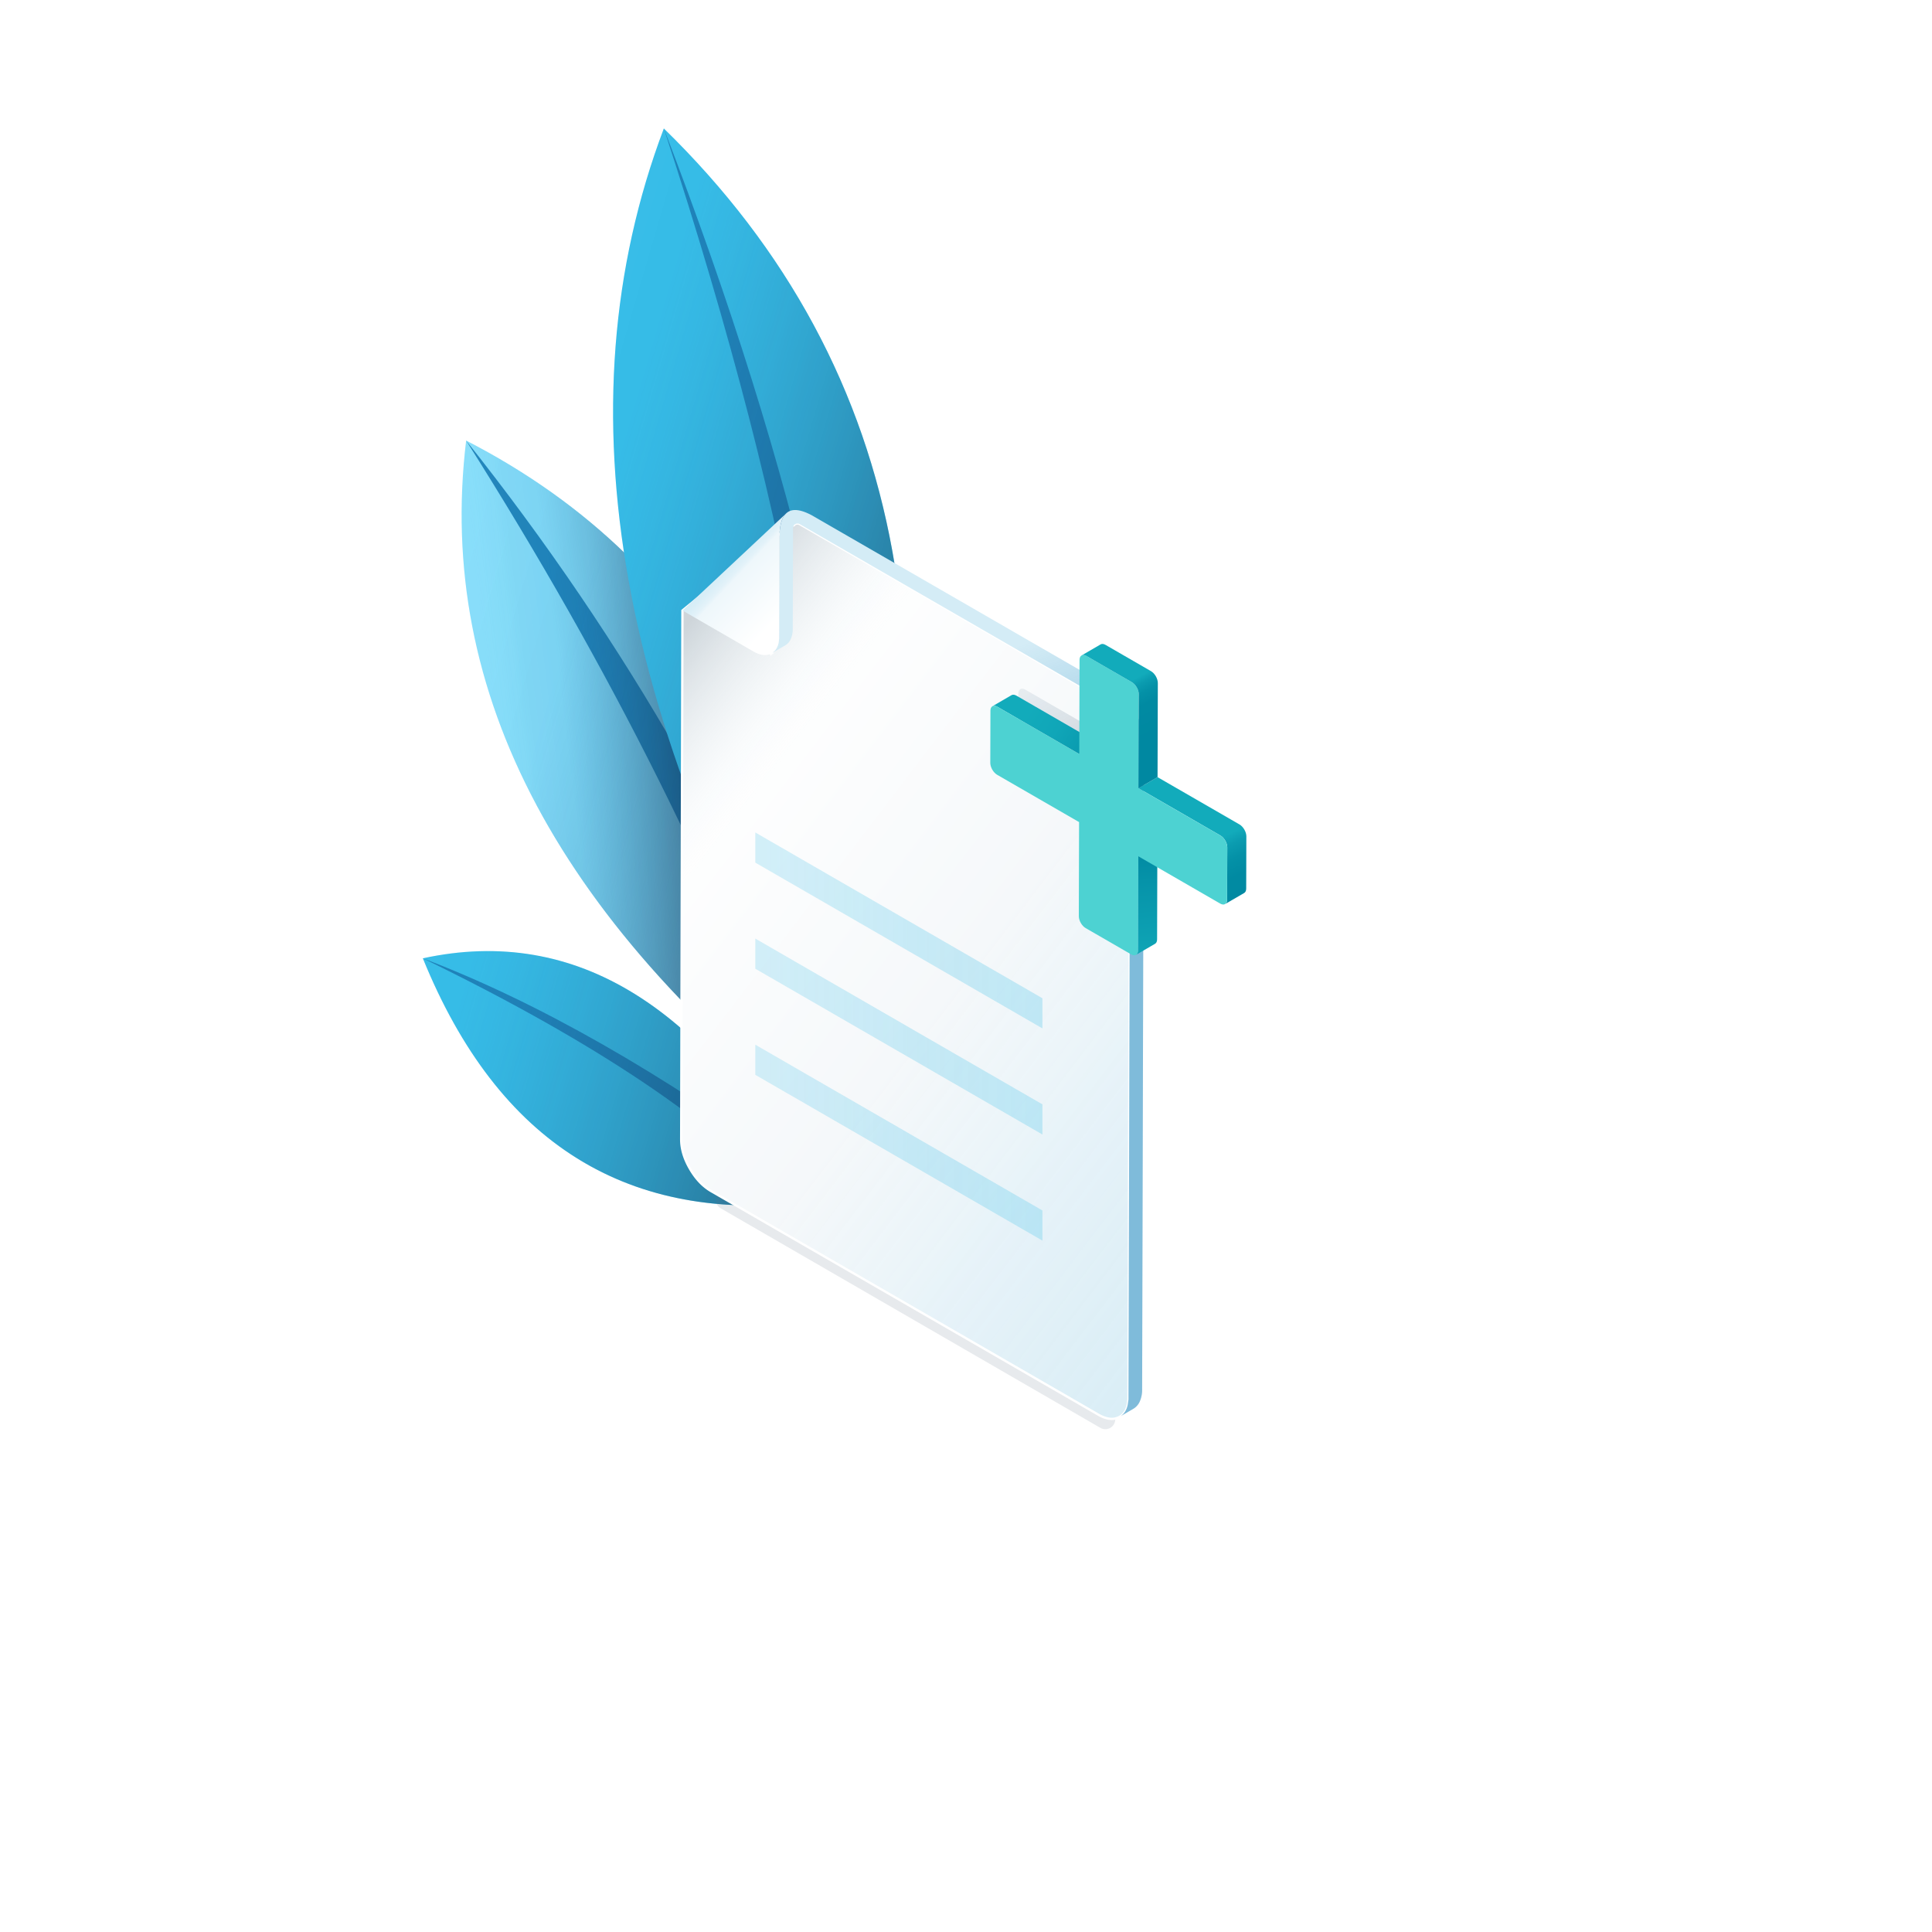 <svg xmlns="http://www.w3.org/2000/svg" xmlns:xlink="http://www.w3.org/1999/xlink" viewBox="0 0 2500 2500"><defs><filter id="ba1f6e68-c8da-4ced-a26d-c93c43a751ee" name="AI_DesenfoqueGaussiano_4"><feGaussianBlur stdDeviation="4"/></filter><linearGradient id="b2cbf914-eb8a-46e4-aea9-51f3e62d8d96" x1="29.59" y1="-40.68" x2="154.65" y2="201.61" gradientUnits="userSpaceOnUse"><stop offset="0" stop-color="#d4ecf6" stop-opacity="0.1"/><stop offset="0.04" stop-color="#b5cede" stop-opacity="0.1"/><stop offset="0.15" stop-color="#90aac1" stop-opacity="0.1"/><stop offset="0.87" stop-color="#5d7586" stop-opacity="0.3"/></linearGradient><linearGradient id="b027f701-95fa-4dfd-8fe0-ef8470fdfbed" x1="17035.22" y1="260.43" x2="17016.97" y2="472.45" gradientTransform="matrix(-1, 0, 0, 1, 17231.5, 0)" gradientUnits="userSpaceOnUse"><stop offset="0.01" stop-color="#0088a1"/><stop offset="0.22" stop-color="#0693a9"/><stop offset="0.67" stop-color="#0fa5b6"/><stop offset="1" stop-color="#12abbb"/></linearGradient><linearGradient id="e8297aa5-80a9-41b3-be29-80549fbc4ecd" x1="17071.01" y1="159.36" x2="17183.79" y2="89.86" gradientTransform="matrix(-1, 0, 0, 1, 17231.5, 0)" gradientUnits="userSpaceOnUse"><stop offset="0.01" stop-color="#0088a1"/><stop offset="0.31" stop-color="#0999ae"/><stop offset="0.67" stop-color="#10a6b8"/><stop offset="1" stop-color="#12abbb"/></linearGradient><linearGradient id="bc0fe4c8-1ca7-4163-9242-7de9c95bc93a" x1="16894.86" y1="368.7" x2="16993.22" y2="168.74" gradientTransform="matrix(-1, 0, 0, 1, 17231.5, 0)" gradientUnits="userSpaceOnUse"><stop offset="0.01" stop-color="#0088a1"/><stop offset="0.31" stop-color="#018aa2"/><stop offset="0.41" stop-color="#0491a7"/><stop offset="0.49" stop-color="#0b9cb0"/><stop offset="0.55" stop-color="#12abbb"/><stop offset="0.98" stop-color="#12abbb"/><stop offset="1" stop-color="#12abbb"/></linearGradient><linearGradient id="b31d01cd-0c8e-48a9-a59b-3af4fe71699c" x1="17022.77" y1="124.98" x2="17092" y2="-4.29" xlink:href="#bc0fe4c8-1ca7-4163-9242-7de9c95bc93a"/><linearGradient id="f6e36efa-1e96-4038-8473-a36c0a450c64" x1="2642.24" y1="1053.72" x2="2243.96" y2="1004.88" gradientTransform="matrix(-1, 0, 0, 1, 3238.6, 0)" gradientUnits="userSpaceOnUse"><stop offset="0.14" stop-color="#90e5ff" stop-opacity="0"/><stop offset="0.16" stop-color="#7ad2f1" stop-opacity="0.02"/><stop offset="0.26" stop-color="#3596c7" stop-opacity="0.08"/><stop offset="0.37" stop-color="#1f82b9" stop-opacity="0.1"/><stop offset="0.86" stop-color="#141226" stop-opacity="0.6"/></linearGradient><linearGradient id="ad0aff4f-b98b-4d0f-b180-bf17649ffd3a" x1="2897.95" y1="705.22" x2="1831.16" y2="1016.36" gradientTransform="matrix(-1, 0, 0, 1, 3238.6, 0)" gradientUnits="userSpaceOnUse"><stop offset="0" stop-color="#90e5ff" stop-opacity="0"/><stop offset="0.04" stop-color="#7ad2f1" stop-opacity="0.02"/><stop offset="0.2" stop-color="#3596c7" stop-opacity="0.08"/><stop offset="0.37" stop-color="#1f82b9" stop-opacity="0.1"/><stop offset="0.86" stop-color="#141226" stop-opacity="0.6"/></linearGradient><filter id="b6635ee9-433a-4789-9f9c-ebab2c11a71c" name="AI_DesenfoqueGaussiano_7"><feGaussianBlur stdDeviation="7"/></filter><linearGradient id="a68e88a6-1d65-416e-a83c-f65ae111b50f" x1="1888.29" y1="1768.39" x2="900.92" y2="1015.31" gradientUnits="userSpaceOnUse"><stop offset="0.01" stop-color="#e5f4fa"/><stop offset="0.21" stop-color="#d4ecf6" stop-opacity="0.9"/><stop offset="0.66" stop-color="#f5f8fa"/><stop offset="1" stop-color="#fff"/></linearGradient><linearGradient id="ab92427a-b697-400b-890e-d6451d7728cc" x1="1360.19" y1="1141.76" x2="1709.55" y2="868.85" gradientTransform="matrix(-1, 0, 0, 1, 2429.39, 0)" gradientUnits="userSpaceOnUse"><stop offset="0.32" stop-color="#d4ecf6" stop-opacity="0"/><stop offset="0.78" stop-color="#5d7586" stop-opacity="0.3"/></linearGradient><linearGradient id="a66ea02c-9ae1-4921-9fd5-931161593a4f" x1="1413.55" y1="789.97" x2="1776.64" y2="446.31" gradientTransform="matrix(-1, 0, 0, 1, 2429.39, 0)" gradientUnits="userSpaceOnUse"><stop offset="0" stop-color="#fff"/><stop offset="0.15" stop-color="#eef7fb"/><stop offset="0.16" stop-color="#e3f2f9"/><stop offset="0.18" stop-color="#d8eef7"/><stop offset="0.2" stop-color="#d4ecf6"/><stop offset="0.37" stop-color="#d4ecf6"/><stop offset="0.57" stop-color="#d4ecf6"/><stop offset="0.99" stop-color="#d4ecf6"/></linearGradient><linearGradient id="ee316fab-6bd4-442d-8e2a-7bd34349987f" x1="1359.95" y1="1230.34" x2="1222.14" y2="848.7" gradientUnits="userSpaceOnUse"><stop offset="0" stop-color="#0071b0" stop-opacity="0.4"/><stop offset="0.38" stop-color="#0071b0" stop-opacity="0.4"/><stop offset="0.95" stop-color="#0071b0" stop-opacity="0"/><stop offset="1" stop-color="#0071b0" stop-opacity="0"/></linearGradient><linearGradient id="ac9cc794-6ddc-490f-8946-6a00dc837c20" x1="1080.49" y1="1203.98" x2="1452" y2="1203.98" gradientTransform="matrix(-1, 0, 0, 1, 2429.39, 0)" gradientUnits="userSpaceOnUse"><stop offset="0.01" stop-color="#89d6ef" stop-opacity="0.9"/><stop offset="0.39" stop-color="#89d6ef" stop-opacity="0.84"/><stop offset="1" stop-color="#89d6ef" stop-opacity="0.7"/></linearGradient><linearGradient id="f88ba20f-6b89-4175-9f0a-8742790499c8" x1="1080.49" y1="1341.29" x2="1452" y2="1341.29" xlink:href="#ac9cc794-6ddc-490f-8946-6a00dc837c20"/><linearGradient id="a93d4636-7675-4f84-99de-6c8d092c7cd9" x1="1080.49" y1="1478.59" x2="1452" y2="1478.59" xlink:href="#ac9cc794-6ddc-490f-8946-6a00dc837c20"/><symbol id="b2ecd6cb-c29c-44c3-9362-83b0cffe6e16" data-name="+ Symbol" viewBox="0 0 331.34 402.92"><g filter="url(#ba1f6e68-c8da-4ced-a26d-c93c43a751ee)"><path d="M168.47,108.83l-7.95-4.59c-4.9-2.83-8.89-.56-8.9,5.07l-.35,11L45.22,59.1c-4.9-2.83-8.89-.56-8.91,5.08l-.19,67.64c0,5.63,4,12.49,8.85,15.32L151,208.37l-.34,121.86c0,5.63,3.95,12.49,8.84,15.32l8,4.64,18.52-9.42V98.88Z" fill="url(#b2cbf914-eb8a-46e4-aea9-51f3e62d8d96)" style="mix-blend-mode:multiply"/></g><g id="bcc6f152-395c-41eb-99cf-5ba57edb3d5b" data-name="+ Blue"><g style="isolation:isolate"><path d="M191.18,396.63l.34-121.86,24.67-14.34-.34,121.86c0,2.8-1,4.76-2.59,5.69l-24.67,14.34C190.18,401.39,191.17,399.42,191.18,396.63Z" fill="url(#b027f701-95fa-4dfd-8fe0-ef8470fdfbed)"/><path d="M27.45,66.3c1.62-.93,3.85-.8,6.32.62l106,61.23-24.67,14.33L9.1,81.26c-2.47-1.43-4.7-1.56-6.32-.62Z" fill="url(#e8297aa5-80a9-41b3-be29-80549fbc4ecd)"/><path d="M216.44,172.39l106.05,61.22c4.9,2.84,8.86,9.7,8.85,15.33l-.2,67.65c0,2.79-1,4.76-2.59,5.69l-24.66,14.33c1.59-.92,2.58-2.89,2.59-5.69l.19-67.64c0-5.64-3.94-12.5-8.85-15.33l-106-61.23Z" fill="url(#bc0fe4c8-1ca7-4163-9242-7de9c95bc93a)"/><path d="M124.4,15.55c-4.9-2.83-8.89-.56-8.9,5.08l-.35,121.85L9.1,81.26C4.2,78.43.21,80.7.19,86.33L0,154c0,5.62,4,12.49,8.85,15.32L114.9,230.53l-.34,121.86c0,5.63,3.94,12.49,8.84,15.32l58.87,34c4.9,2.83,8.89.56,8.91-5.07l.34-121.86,106,61.22c4.91,2.84,8.89.56,8.91-5.07l.19-67.64c0-5.64-3.94-12.5-8.85-15.33l-106-61.23.35-121.86c0-5.63-4-12.49-8.85-15.32Z" fill="#4dd2d2"/><path d="M142.75.6c1.62-.94,3.85-.81,6.32.62l58.86,34c4.91,2.83,8.87,9.69,8.86,15.33l-.35,121.86-24.67,14.33.35-121.86c0-5.63-4-12.49-8.85-15.32l-58.87-34c-2.47-1.42-4.7-1.55-6.31-.62Z" fill="url(#b31d01cd-0c8e-48a9-a59b-3af4fe71699c)"/></g></g></symbol></defs><g style="isolation:isolate"><g id="b06b69bc-fad9-4e31-b767-03ef9ea543d3" data-name="ARTWORK"><g id="bdeaff59-179c-4ac2-bdb2-50224960573c" data-name="Plant"><path d="M1087.21,1476.31q-543.45-415-484-906.21Q1075.62,812.92,1087.21,1476.31Z" fill="#90e5ff"/><path d="M1085.1,1414.13q1.56,30.61,2.11,62.18-26.85-20.5-52.2-41.21-150.19-420.58-431.83-865Q915.33,962.8,1085.1,1414.13Z" fill="#1f82b9"/><path d="M1087.21,1476.31q-543.45-415-484-906.21Q1075.62,812.92,1087.21,1476.31Z" fill="url(#f6e36efa-1e96-4038-8473-a36c0a450c64)"/><path d="M859,166.23Q1337.65,632.94,1085.69,1427,654.71,707,859,166.23Z" fill="#39c2ec"/><path d="M1085.69,1427q-10.26-17.15-20.14-34.17Q1118.07,957.46,859,166.23,1119.17,842.51,1119.4,1309.6,1104.61,1367.4,1085.69,1427Z" fill="#1f82b9"/><path d="M1053.36,1555.19l-.2-.32q-359.67,45.56-506-314.82Q843.91,1175.63,1053.36,1555.19Z" fill="#39c2ec"/><path d="M1053.16,1554.87q-16.62,2.1-32.76,3.33-137.46-155-473.25-318.15,221.49,84.06,483.13,275.07,11.67,19.39,23.08,40.07Z" fill="#1f82b9"/><g style="mix-blend-mode:hard-light"><path d="M1086,1434.81c-.11-2.61-.21-5.22-.32-7.81q2.19-6.91,4.32-13.8l1.29-4.16q1.5-4.89,3-9.78c.46-1.52.92-3,1.37-4.55q1.47-4.89,2.91-9.75c.4-1.34.8-2.68,1.19-4q1.7-5.76,3.35-11.51l.6-2.06Q1319.54,615.29,859,166.23,762.9,420.63,807.39,714.7q-88.21-85-204.21-144.6-58.65,484.85,470,895.37l1.75,1.36q6.12,4.76,12.31,9.48c-.08-4.54-.18-9-.29-13.56,0-1.48-.08-3-.11-4.43q-.13-4.69-.28-9.36-.19-6-.42-11.86Zm-55.78,80.28,0,0c1.07,1.78,2.13,3.58,3.2,5.37l.11.19q2.21,3.71,4.4,7.46,1.42,2.44,2.84,4.89l1.91,3.31q2.27,3.93,4.51,7.91l1,1.82q2.55,4.53,5.09,9.12l-.2-.32c-3.35.42-6.67.81-10,1.18l-3.1.33-7,.72-3.37.32c-2.77.25-5.52.48-8.27.7q-334.47,26.18-474.26-318.07Q827.71,1179.14,1030.24,1515.09Z" fill="url(#ad0aff4f-b98b-4d0f-b180-bf17649ffd3a)"/></g></g><g id="e3e7c5e8-31af-4035-8640-46e874be762b" data-name="Paper"><g id="fcb2453b-d33d-4481-8d8c-45b057aefca5" data-name="Paper"><g id="b340d81d-b395-4ffe-a631-ab4a803c14c4" data-name="Shadow paper" filter="url(#b6635ee9-433a-4789-9f9c-ebab2c11a71c)"><path d="M1423.9,1847.64,932.67,1563.59a12.84,12.84,0,0,1-4-18.62h0a12.84,12.84,0,0,1,16.83-3.59l491.22,284a12.83,12.83,0,0,1,4,18.62h0A12.82,12.82,0,0,1,1423.9,1847.64Z" fill="#5d7586" opacity="0.15"/></g><g id="b2d876c4-9861-42cd-b759-53772ccb4d85" data-name="PAPER 0 Layer0 0 MEMBER 0 FILL"><path d="M1029.37,678a6.14,6.14,0,0,1,5.85.4l388.35,224.2q16.15,9.36,27.5,29t11.35,38.25l-2.15,838.4c0,.93,0,1.83,0,2.7l-1,6.9a31.36,31.36,0,0,1-2,6,20.62,20.62,0,0,1-7.65,9l.5-.3c-.42.28-.86.55-1.3.8q-11.44,6.51-27.6-2.8l-500.9-289.2q-16.15-9.35-27.55-29.05t-11.3-38.25L883.07,790l0,0q130.25-106.5,144.25-110.35a5,5,0,0,1,2-1.6m-31,167.35a5.09,5.09,0,0,0,.5-.3l-2.45-1C996.59,845.56,997.24,846,998.37,845.35Z" fill="#f1f3f6"/></g><g id="a4498050-4676-4272-a4e1-bea2ed3531fc" data-name="PAPER 0 Layer0 0 MEMBER 0 FILL"><path d="M1029.37,678a6.14,6.14,0,0,1,5.85.4l388.35,224.2q16.15,9.36,27.5,29t11.35,38.25l-2.15,838.4c0,.93,0,1.83,0,2.7l-1,6.9a31.36,31.36,0,0,1-2,6,20.62,20.62,0,0,1-7.65,9l.5-.3c-.42.28-.86.55-1.3.8q-11.44,6.51-27.6-2.8l-500.9-289.2q-16.15-9.35-27.55-29.05t-11.3-38.25L883.07,790l0,0q130.25-106.5,144.25-110.35a5,5,0,0,1,2-1.6m-31,167.35a5.09,5.09,0,0,0,.5-.3l-2.45-1C996.59,845.56,997.24,846,998.37,845.35Z" fill="url(#a68e88a6-1d65-416e-a83c-f65ae111b50f)"/></g><path d="M1029.37,678a6.14,6.14,0,0,1,5.85.4l388.35,224.2q16.15,9.36,27.5,29t11.35,38.25l-2.15,838.4c0,.93,0,1.83,0,2.7l-1,6.9a31.36,31.36,0,0,1-2,6,20.62,20.62,0,0,1-7.65,9l.5-.3c-.42.28-.86.55-1.3.8q-11.44,6.51-27.6-2.8l-500.9-289.2q-16.15-9.35-27.55-29.05t-11.3-38.25L883.07,790l0,0q130.25-106.5,144.25-110.35a5,5,0,0,1,2-1.6m-31,167.35a5.09,5.09,0,0,0,.5-.3l-2.45-1C996.59,845.56,997.24,846,998.37,845.35Z" fill="url(#ab92427a-b697-400b-890e-d6451d7728cc)"/><path d="M1029.37,678a6.14,6.14,0,0,1,5.85.4l388.35,224.2q16.15,9.36,27.5,29t11.35,38.25l-2.15,838.4c0,.93,0,1.83,0,2.7l-1,6.9a31.36,31.36,0,0,1-2,6,20.62,20.62,0,0,1-7.65,9l.5-.3c-.42.28-.86.55-1.3.8q-11.44,6.51-27.6-2.8l-500.9-289.2q-16.15-9.35-27.55-29.05t-11.3-38.25L883.07,790l0,0q130.25-106.5,144.25-110.35a5,5,0,0,1,2-1.6m-31,167.35a5.09,5.09,0,0,0,.5-.3l-2.45-1C996.59,845.56,997.24,846,998.37,845.35Z" fill="none" stroke="#fff" stroke-width="3"/><g id="a80ec3c7-9da1-488d-a52f-4e81058c3fd3" data-name="PAPER 0 Layer0 0 MEMBER 1 FILL"><path d="M1016.57,665.05a16.3,16.3,0,0,1,1.6-1.5q10.46-8.53,32.6,3.4l390.4,225.4q16.15,9.36,27.55,29t11.3,38.25l-2.1,838.4a37.14,37.14,0,0,1-3.1,15.6,20.51,20.51,0,0,1-8.3,9.4l-16.45,9.55q7.07-4.75,9.2-14.7l1-6.9c0-.87,0-1.77,0-2.7l2.15-838.4q0-18.54-11.35-38.25t-27.5-29L1035.22,678.4a6.14,6.14,0,0,0-5.85-.4c-2.37,1.07-3.43,3.55-3.2,7.45l-.35,128.3a31.82,31.82,0,0,1-2.65,13.3,17.49,17.49,0,0,1-7,8l-17.25,10,3.85-3.25a20.69,20.69,0,0,0,4.6-9.5l.8-5.75c0-.83,0-1.68,0-2.55l.35-128.3q.26-20.15,6.6-28.9A20.08,20.08,0,0,1,1016.57,665.05Z" fill="#d4ecf6"/></g><g id="b64b7d34-6976-4913-b7d4-5b8da90075e1" data-name="PAPER 0 Layer0 0 MEMBER 2 FILL"><path d="M1016.57,665.05a20.08,20.08,0,0,0-1.45,1.75q-6.35,8.75-6.6,28.9l-.35,128.3c0,.87,0,1.72,0,2.55l-.8,5.75a28,28,0,0,1-1.75,5,20.31,20.31,0,0,1-2.85,4.5l-3.85,3.25a5.09,5.09,0,0,1-.5.3q-9.75,5.55-23.5-2.35l-91.75-53Z" fill="url(#a66ea02c-9ae1-4921-9fd5-931161593a4f)"/></g><path d="M1016.57,665.05a16.3,16.3,0,0,1,1.6-1.5q10.46-8.53,32.6,3.4l390.4,225.4q16.15,9.36,27.55,29t11.3,38.25l-2.1,838.4a37.14,37.14,0,0,1-3.1,15.6,20.51,20.51,0,0,1-8.3,9.4l-16.45,9.55q7.07-4.75,9.2-14.7l1-6.9c0-.87,0-1.77,0-2.7l2.15-838.4q0-18.54-11.35-38.25t-27.5-29L1035.22,678.4a6.14,6.14,0,0,0-5.85-.4c-2.37,1.07-3.43,3.55-3.2,7.45l-.35,128.3a31.82,31.82,0,0,1-2.65,13.3,17.49,17.49,0,0,1-7,8l-17.25,10,3.85-3.25a20.69,20.69,0,0,0,4.6-9.5l.8-5.75c0-.83,0-1.68,0-2.55l.35-128.3q.26-20.15,6.6-28.9A20.08,20.08,0,0,1,1016.57,665.05Z" fill="url(#ee316fab-6bd4-442d-8e2a-7bd34349987f)"/></g><g id="a5a590da-ae4f-44ab-8e8f-1dd98bc1cc4b" data-name="Text Lines" opacity="0.52"><polygon points="1348.89 1291.74 1348.89 1330.74 977.38 1116.23 977.38 1077.23 1348.89 1291.74" fill="url(#ac9cc794-6ddc-490f-8946-6a00dc837c20)"/><polygon points="1348.89 1429.04 1348.89 1468.05 977.38 1253.54 977.38 1214.53 1348.89 1429.04" fill="url(#f88ba20f-6b89-4175-9f0a-8742790499c8)"/><polygon points="1348.89 1566.35 1348.89 1605.35 977.38 1390.84 977.38 1351.84 1348.89 1566.35" fill="url(#a93d4636-7675-4f84-99de-6c8d092c7cd9)"/></g></g><use width="331.34" height="402.92" transform="translate(1281.43 833.24)" xlink:href="#b2ecd6cb-c29c-44c3-9362-83b0cffe6e16"/></g></g></svg>